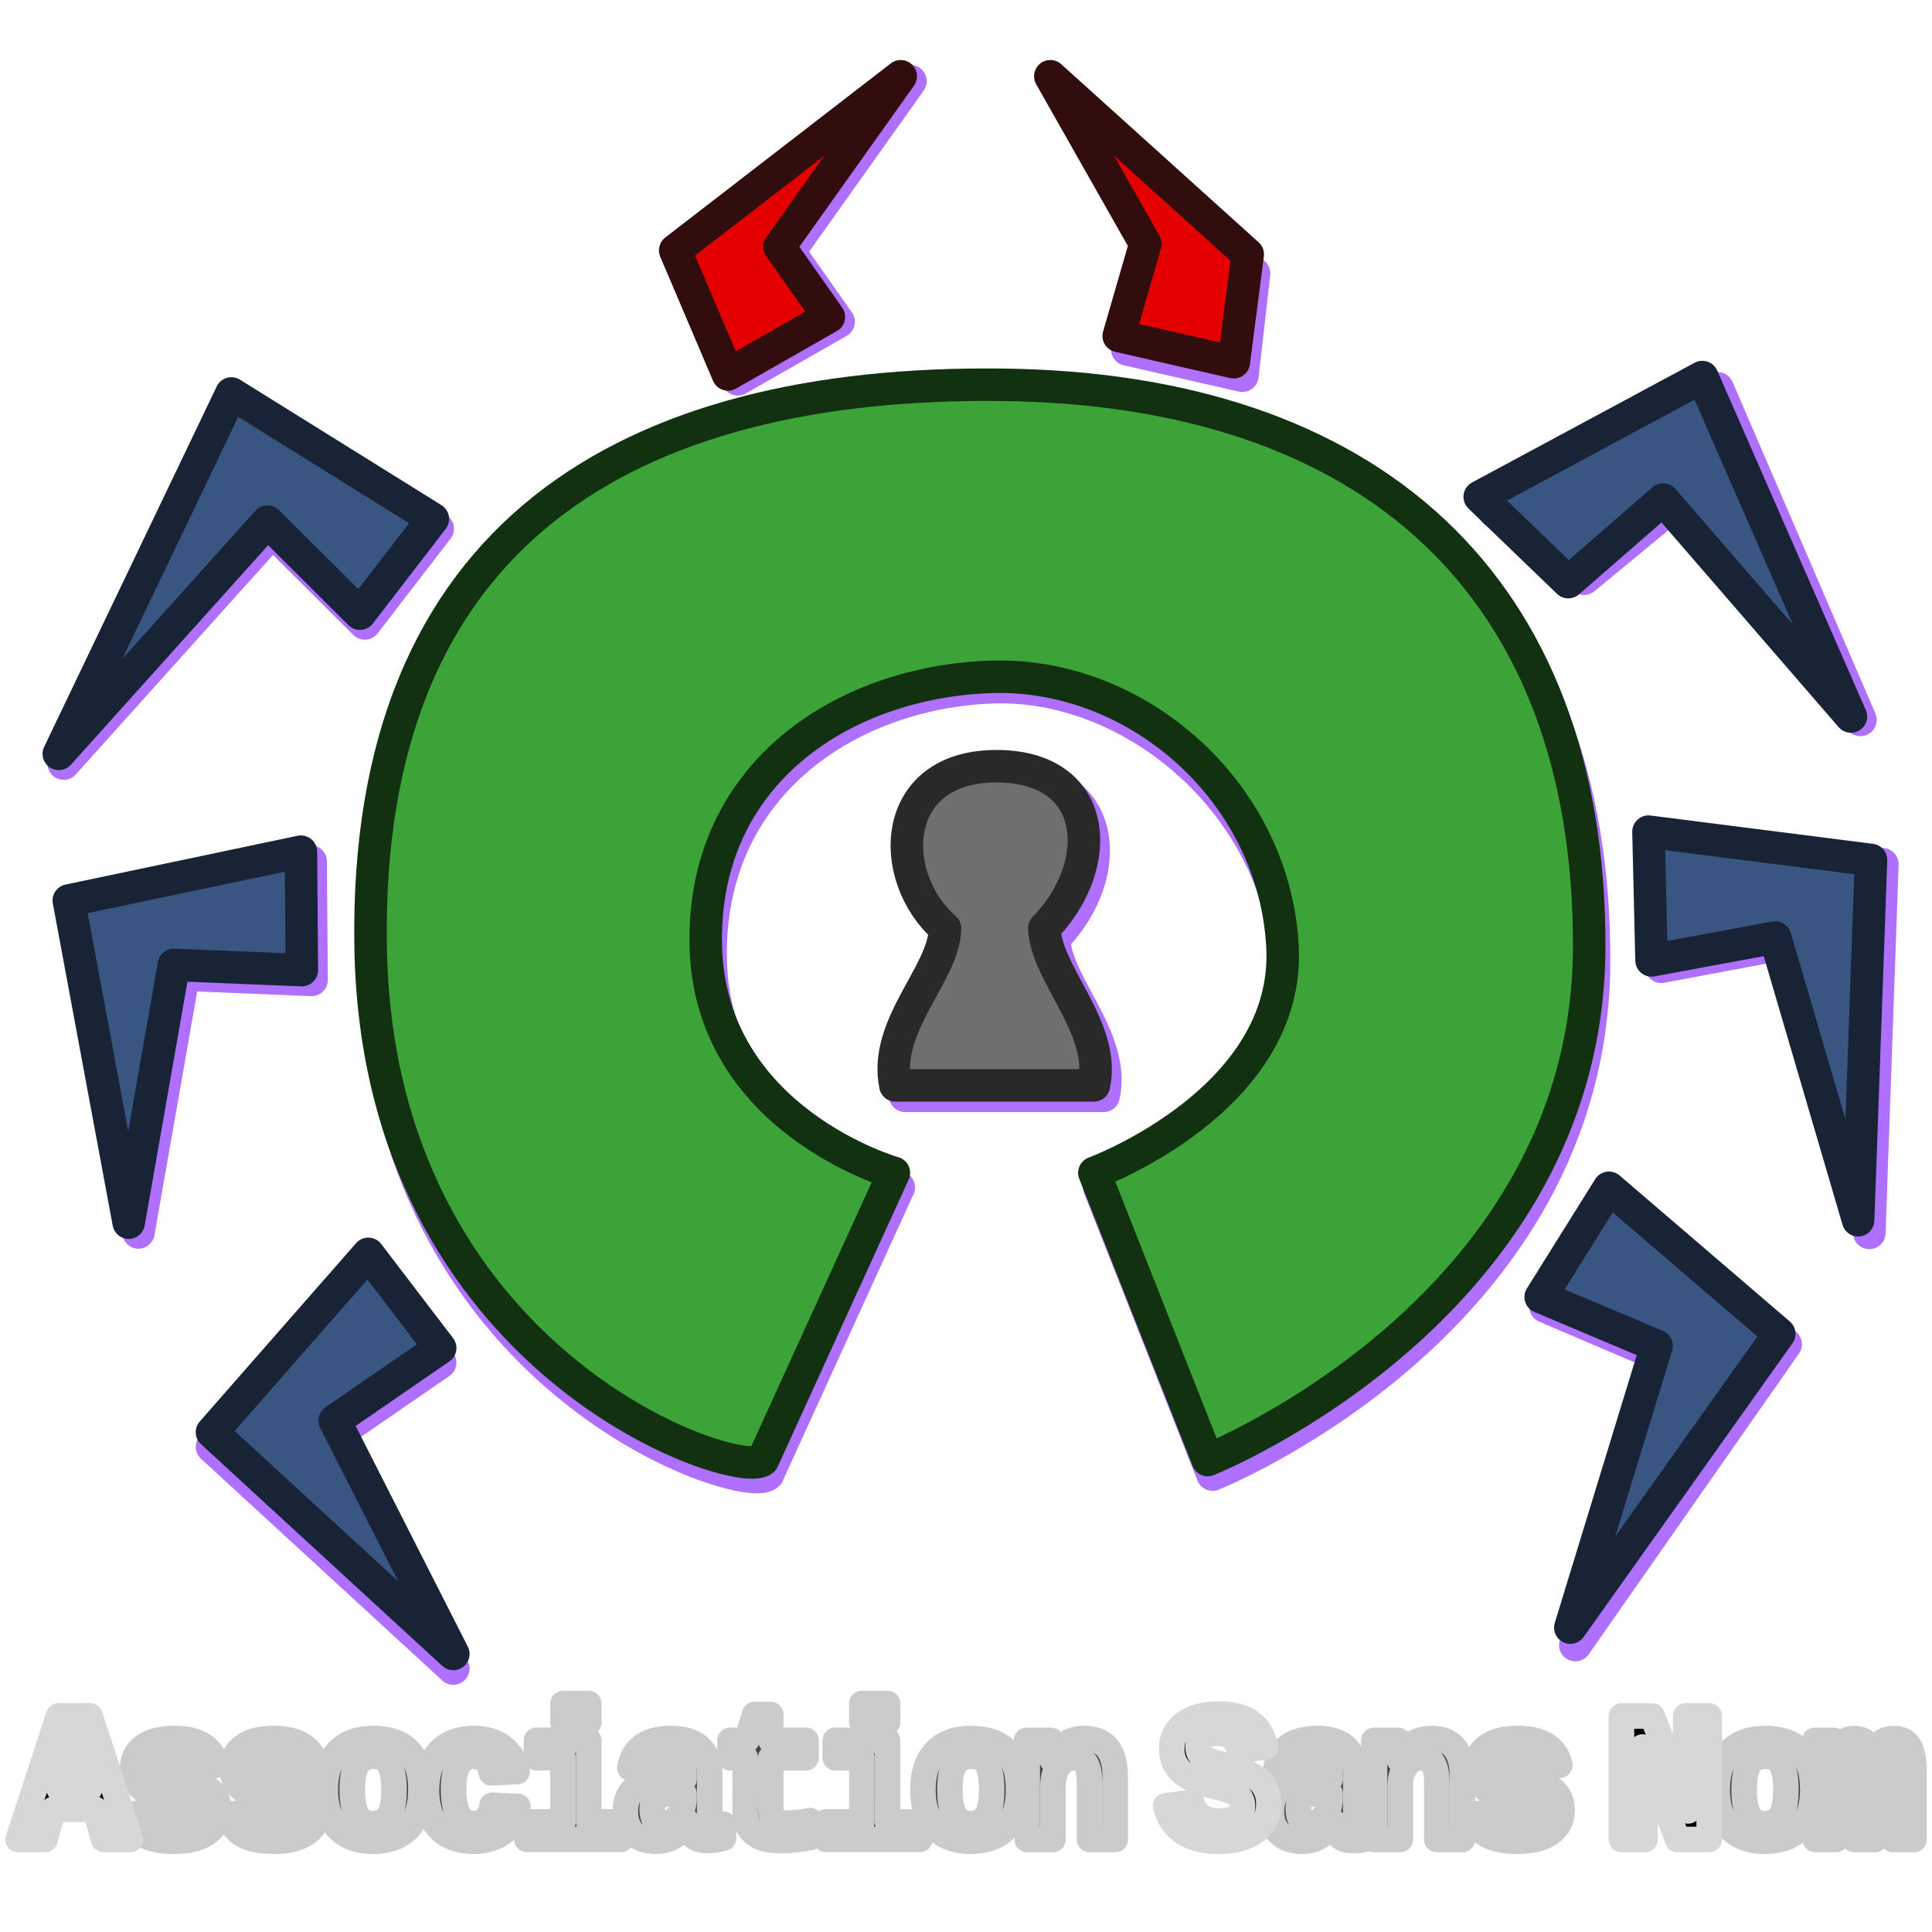 <?xml version="1.0" encoding="UTF-8"?>
<!-- Created with Inkscape (http://www.inkscape.org/) -->
<svg width="200mm" height="200mm" version="1.1" viewBox="0 0 200 200" xmlns="http://www.w3.org/2000/svg" xmlns:cc="http://creativecommons.org/ns#" xmlns:dc="http://purl.org/dc/elements/1.1/" xmlns:rdf="http://www.w3.org/1999/02/22-rdf-syntax-ns#">
  <g stroke-linecap="round" stroke-linejoin="round" stroke-width="3.365">
    <g fill="none" stroke="#b070ff">
      <path class="cls-2" d="m154.72 52.985 23.09-12.781 14.784 34.321-19.209-22.373-9.412 7.762z"/>
      <path d="m114.25 113.44h-20.553c-1.284-6.25 5.098-11.598 5.138-16.259-6.078-5.358-5.708-16.658 5.138-16.782 10.847-0.124 11.591 10.151 5.138 16.782 0.209 4.809 6.439 10.343 5.138 16.259z"/>
      <path d="m93.038 122.92s-19.016-5.387-19.468-23.425c-0.452-18.037 14.124-27.725 28.991-28.347 14.867-0.622 29.866 12.415 30.706 28.347 0.84 15.932-19.475 23.425-19.475 23.425l11.733 29.73s39.426-15.708 39.493-53.155c0.066-37.447-22.685-57.762-60.927-58.154-38.242-0.391-65.977 15.128-65.22 58.293 0.756 43.164 38.209 55.264 40.607 53.016z"/>
      <path d="m38.127 131.31-16.182 18.463 24.98 22.954-12.276-24.154 10.917-7.515z"/>
      <path d="m45.313 54.729-20.856-12.989-17.863 37.308 21.599-24.039l9.572 9.527z"/>
      <path class="cls-2" d="m167.1 123.7 17.75 15.457-21.773 31.142 9.006-29.867-12.091-5.163z"/>
      <path d="m32.157 89.177-24.025 5.052 6.199 33.353 4.681-26.687 13.242 0.543z"/>
      <path class="cls-2" d="m171.66 86.454 23.202 3.006-1.349 38.168-8.65-29.965-12.894 2.418z"/>
      <path d="m86.813 33.31-5.113-7.264 12.552-17.645l-23.347 18.023 5.465 12.845z"/>
      <path d="m112.01 12.712 17.815 15.592-1.215 10.594-11.915-2.722 2.762-9.527z"/>
    </g>
    <path d="m153.18 51.429 23.045-12.396 15.381 35.14-19.44-22.461-9.82 8.548z" fill="#395582" fill-rule="evenodd" stroke="#182336"/>
    <path d="m113.24 112.36h-20.553c-1.284-6.25 5.098-11.598 5.138-16.259-6.078-5.358-5.708-16.658 5.138-16.782 10.847-0.124 11.591 10.151 5.138 16.782 0.209 4.809 6.439 10.343 5.138 16.259z" fill="#6f6f6f" stroke="#292929"/>
    <path d="m92.534 121.41s-19.016-5.387-19.468-23.425c-0.452-18.037 14.41-27.438 29.563-27.918 15.153-0.479 29.294 11.985 30.134 27.918 0.84 15.932-19.475 23.425-19.475 23.425l11.733 29.73s39.426-15.708 39.493-53.155c0.066-37.447-22.685-57.762-60.927-58.154-38.242-0.391-65.977 15.128-65.22 58.293 0.756 43.164 38.209 55.264 40.607 53.016z" fill="#3ba337" stroke="#123111"/>
    <g fill-rule="evenodd">
      <path d="m38.127 129.8-16.182 18.463 24.98 22.954-12.276-24.154 10.917-7.515z" fill="#395582" stroke="#182336"/>
      <path d="M 44.808,53.72 23.952,40.731 6.089,78.039 27.688,54 l 9.572,9.527 z" fill="#395582" stroke="#182336"/>
      <path d="m85.804 32.805-5.113-7.264 12.552-17.645-23.347 18.023 5.465 12.845z" fill="#e40000" stroke="#320d0d"/>
      <path d="m108.73 7.894 20.436 18.441-1.443 11.164-11.915-2.722 2.762-9.527z" fill="#e40000" stroke="#320d0d"/>
    </g>
    <g fill="#395582" fill-rule="evenodd" stroke="#182336">
      <path d="m166.56 122.96 17.626 15.116-21.625 30.415 8.927-29.167-11.996-5.059z"/>
      <path d="m31.148 88.166-24.025 5.052 6.199 33.353 4.681-26.687 13.242 0.543z"/>
      <path d="m170.65 86.092 23.035 2.931-1.332 37.295-8.586-29.269-12.801 2.372z"/>
    </g>
  </g>
  <g fill="#454545" stroke="#cbcbcb" stroke-linecap="round" stroke-linejoin="round" stroke-width="2.646">
    <path d="m112.79 190.42v-5.864q0-1.336-0.369-1.961-0.36-0.625-1.251-0.625-0.985 0-1.582 0.843-0.587 0.834-0.587 2.113v5.495h-2.662v-7.958q0-0.824-0.028-1.345-0.019-0.531-0.047-0.947h2.539q0.028 0.18 0.076 0.966 0.047 0.777 0.047 1.071h0.038q0.54-1.175 1.355-1.705 0.815-0.531 1.942-0.531 3.183 0 3.183 3.941v6.509z" style="paint-order:stroke fill markers"/>
    <path d="m105.44 185.28q0 2.549-1.288 3.941-1.288 1.383-3.704 1.383-2.331 0-3.619-1.383-1.288-1.393-1.288-3.941 0-2.539 1.279-3.922t3.685-1.383q4.936 0 4.936 5.306zm-2.785 0q0-1.819-0.483-2.643-0.483-0.834-1.63-0.834-1.175 0-1.696 0.834-0.512 0.834-0.512 2.643 0 1.829 0.521 2.672 0.531 0.834 1.563 0.834 1.175 0 1.705-0.824 0.531-0.834 0.531-2.681z" style="paint-order:stroke fill markers"/>
    <path d="m91.879 188.61h3.344v1.8h-9.749v-1.8h3.742v-6.651h-2.748v-1.8h5.41zm-2.662-10.298v-1.961h2.662v1.961z" style="paint-order:stroke fill markers"/>
    <path d="m77.153 181.96h-1.582v-1.8h1.715l0.834-2.672h1.667v2.672h3.647v1.8h-3.647v5.021q0 0.834 0.152 1.127 0.161 0.284 0.512 0.455 0.351 0.161 0.985 0.161 1.175 0 2.416-0.256v1.762q-1.345 0.218-1.904 0.256-0.559 0.047-1.165 0.047-1.203 0-2.018-0.322-0.805-0.332-1.222-1.023-0.407-0.701-0.407-1.961z" style="paint-order:stroke fill markers"/>
    <path d="m67.893 190.6q-1.487 0-2.321-0.805-0.834-0.815-0.834-2.283 0-1.592 0.985-2.416 0.995-0.834 2.965-0.862l2.113-0.038v-0.521q0-0.976-0.332-1.478t-1.071-0.502q-0.692 0-1.023 0.351-0.322 0.341-0.398 1.099l-2.776-0.133q0.512-3.041 4.311-3.041 1.914 0 2.928 0.938 1.023 0.938 1.023 2.757v3.714q0 0.862 0.189 1.194 0.199 0.322 0.654 0.322 0.303 0 0.587-0.057v1.44q-0.237 0.057-0.426 0.104-0.189 0.047-0.379 0.076t-0.407 0.047q-0.208 0.019-0.493 0.019-1.004 0-1.487-0.493-0.474-0.493-0.568-1.45h-0.057q-0.597 1.071-1.364 1.544-0.758 0.474-1.819 0.474zm2.909-4.936-1.27 0.019q-0.853 0.019-1.241 0.18-0.379 0.152-0.578 0.502-0.199 0.341-0.199 0.938 0 1.44 1.137 1.44 0.919 0 1.535-0.72 0.616-0.73 0.616-1.838z" style="paint-order:stroke fill markers"/>
    <path d="m60.945 188.61h3.344v1.8h-9.749v-1.8h3.742v-6.651h-2.748v-1.8h5.41zm-2.662-10.298v-1.961h2.662v1.961z" style="paint-order:stroke fill markers"/>
    <path d="m49.023 190.6q-2.331 0-3.6-1.383-1.27-1.393-1.27-3.875 0-2.539 1.279-3.951 1.279-1.421 3.629-1.421 1.81 0 2.994 0.91 1.184 0.91 1.487 2.511l-2.681 0.133q-0.114-0.786-0.568-1.251-0.455-0.474-1.288-0.474-2.056 0-2.056 3.439 0 3.543 2.094 3.543 0.758 0 1.27-0.474 0.512-0.483 0.635-1.431l2.672 0.123q-0.142 1.052-0.758 1.876-0.606 0.824-1.601 1.279-0.995 0.445-2.236 0.445z" style="paint-order:stroke fill markers"/>
    <path d="m43.572 185.28q0 2.549-1.288 3.941-1.288 1.383-3.704 1.383-2.331 0-3.619-1.383-1.288-1.393-1.288-3.941 0-2.539 1.279-3.922t3.685-1.383q4.936 0 4.936 5.306zm-2.785 0q0-1.819-0.483-2.643-0.483-0.834-1.629-0.834-1.175 0-1.696 0.834-0.512 0.834-0.512 2.643 0 1.829 0.521 2.672 0.531 0.834 1.563 0.834 1.175 0 1.705-0.824 0.531-0.834 0.531-2.681z" style="paint-order:stroke fill markers"/>
    <path d="m32.948 187.42q0 1.487-1.222 2.34-1.213 0.843-3.363 0.843-2.113 0-3.24-0.663-1.118-0.673-1.487-2.084l2.34-0.351q0.199 0.73 0.682 1.033 0.493 0.303 1.705 0.303 1.118 0 1.629-0.284 0.512-0.284 0.512-0.891 0-0.493-0.417-0.777-0.407-0.294-1.393-0.493-2.255-0.445-3.041-0.824-0.786-0.388-1.203-0.995-0.407-0.616-0.407-1.506 0-1.468 1.127-2.283 1.137-0.824 3.212-0.824 1.829 0 2.937 0.711 1.118 0.711 1.393 2.056l-2.359 0.246q-0.114-0.625-0.559-0.928-0.445-0.313-1.412-0.313-0.947 0-1.421 0.246-0.474 0.237-0.474 0.805 0 0.445 0.36 0.711 0.369 0.256 1.232 0.426 1.203 0.246 2.132 0.512 0.938 0.256 1.497 0.616 0.568 0.36 0.9 0.928 0.341 0.559 0.341 1.44z" style="paint-order:stroke fill markers"/>
    <path d="m22.637 187.42q0 1.487-1.222 2.34-1.213 0.843-3.363 0.843-2.113 0-3.24-0.663-1.118-0.673-1.487-2.084l2.34-0.351q0.199 0.73 0.682 1.033 0.493 0.303 1.705 0.303 1.118 0 1.629-0.284 0.512-0.284 0.512-0.891 0-0.493-0.417-0.777-0.407-0.294-1.393-0.493-2.255-0.445-3.041-0.824-0.786-0.388-1.203-0.995-0.407-0.616-0.407-1.506 0-1.468 1.127-2.283 1.137-0.824 3.212-0.824 1.829 0 2.937 0.711 1.118 0.711 1.393 2.056l-2.359 0.246q-0.114-0.625-0.559-0.928-0.445-0.313-1.412-0.313-0.947 0-1.421 0.246-0.474 0.237-0.474 0.805 0 0.445 0.36 0.711 0.369 0.256 1.232 0.426 1.203 0.246 2.132 0.512 0.938 0.256 1.497 0.616 0.568 0.36 0.9 0.928 0.341 0.559 0.341 1.44z" style="paint-order:stroke fill markers"/>
  </g>
  <path d="m13.51 190.42h-2.785l-0.872-3.127h-4.32l-0.872 3.127h-2.795l4.197-12.781h3.259zm-5.817-11.056q-0.076 0.398-0.284 1.194-0.199 0.786-1.288 4.633h3.145q-1.109-3.903-1.307-4.671-0.189-0.767-0.265-1.156z" stroke="#d7d7d7" stroke-linecap="round" stroke-linejoin="round" stroke-width="2.646" style="paint-order:stroke fill markers"/>
  <g fill="#454545" stroke="#cbcbcb" stroke-linecap="round" stroke-linejoin="round" stroke-width="2.646">
    <path d="m161.71 187.42q0 1.487-1.222 2.34-1.213 0.843-3.363 0.843-2.113 0-3.24-0.663-1.118-0.673-1.487-2.084l2.34-0.351q0.199 0.73 0.682 1.033 0.493 0.303 1.705 0.303 1.118 0 1.63-0.284 0.512-0.284 0.512-0.891 0-0.493-0.417-0.777-0.407-0.294-1.393-0.493-2.255-0.445-3.041-0.824-0.786-0.388-1.203-0.995-0.407-0.616-0.407-1.506 0-1.468 1.127-2.283 1.137-0.824 3.212-0.824 1.829 0 2.937 0.711 1.118 0.711 1.393 2.056l-2.359 0.246q-0.114-0.625-0.559-0.928-0.445-0.313-1.412-0.313-0.947 0-1.421 0.246-0.474 0.237-0.474 0.805 0 0.445 0.36 0.711 0.369 0.256 1.232 0.426 1.203 0.246 2.132 0.512 0.938 0.256 1.497 0.616 0.568 0.36 0.9 0.928 0.341 0.559 0.341 1.44z" style="paint-order:stroke fill markers"/>
    <path d="m148.74 190.42v-5.864q0-1.336-0.369-1.961-0.36-0.625-1.251-0.625-0.985 0-1.582 0.843-0.587 0.834-0.587 2.113v5.495h-2.662v-7.958q0-0.824-0.028-1.345-0.019-0.531-0.047-0.947h2.539q0.028 0.18 0.076 0.966 0.047 0.777 0.047 1.071h0.038q0.54-1.175 1.355-1.705 0.815-0.531 1.942-0.531 3.183 0 3.183 3.941v6.509z" style="paint-order:stroke fill markers"/>
    <path d="m134.78 190.6q-1.487 0-2.321-0.805-0.834-0.815-0.834-2.283 0-1.592 0.985-2.416 0.995-0.834 2.965-0.862l2.113-0.038v-0.521q0-0.976-0.332-1.478-0.332-0.502-1.071-0.502-0.692 0-1.023 0.351-0.322 0.341-0.398 1.099l-2.776-0.133q0.512-3.041 4.311-3.041 1.914 0 2.928 0.938 1.023 0.938 1.023 2.757v3.714q0 0.862 0.189 1.194 0.199 0.322 0.654 0.322 0.303 0 0.587-0.057v1.44q-0.237 0.057-0.426 0.104-0.189 0.047-0.379 0.076t-0.407 0.047q-0.208 0.019-0.493 0.019-1.004 0-1.487-0.493-0.474-0.493-0.568-1.45h-0.057q-0.597 1.071-1.364 1.544-0.758 0.474-1.819 0.474zm2.909-4.936-1.27 0.019q-0.853 0.019-1.241 0.18-0.379 0.152-0.578 0.502-0.199 0.341-0.199 0.938 0 1.44 1.137 1.44 0.919 0 1.535-0.72 0.616-0.73 0.616-1.838z" style="paint-order:stroke fill markers"/>
  </g>
  <g stroke-linecap="round" stroke-linejoin="round" stroke-width="2.646">
    <path d="m131.35 186.71q0 1.819-1.393 2.861-1.383 1.033-3.856 1.033-2.226 0-3.629-0.938t-1.8-2.729l2.7-0.351q0.218 0.891 0.91 1.412 0.692 0.512 1.895 0.512 1.251 0 1.847-0.398 0.606-0.398 0.606-1.241 0-0.625-0.531-1.052-0.531-0.436-1.544-0.682-2.037-0.493-2.88-0.853-0.834-0.369-1.336-0.824t-0.777-1.061q-0.265-0.616-0.265-1.374 0-1.658 1.326-2.624 1.336-0.966 3.515-0.966 2.122 0 3.316 0.843 1.194 0.834 1.544 2.596l-2.71 0.275q-0.417-1.734-2.208-1.734-1.004 0-1.535 0.379-0.531 0.369-0.531 1.071 0 0.464 0.256 0.777 0.256 0.303 0.692 0.521 0.445 0.208 1.8 0.559 1.781 0.436 2.738 0.976 0.957 0.531 1.402 1.288 0.445 0.758 0.445 1.724z" stroke="#d7d7d7" style="paint-order:stroke fill markers"/>
    <path d="m191.95 190.42v-6.234q0-1.412-0.18-1.961-0.171-0.549-0.644-0.549-0.483 0-0.767 0.891-0.275 0.891-0.275 2.34v5.514h-2.17v-8.062q0-1.791-0.057-2.188h1.98l0.057 1.203v0.455h0.019q0.322-0.966 0.815-1.402 0.493-0.445 1.232-0.445 0.834 0 1.241 0.455 0.417 0.455 0.597 1.402h0.019q0.379-1.004 0.9-1.431 0.531-0.426 1.336-0.426 1.118 0 1.601 0.815 0.483 0.815 0.483 2.795v6.831h-2.16v-6.234q0-1.412-0.18-1.961-0.171-0.549-0.644-0.549-0.483 0-0.767 0.767-0.275 0.758-0.275 2.283v5.694z" fill="#454545" stroke="#cbcbcb" style="paint-order:stroke fill markers"/>
    <path d="m187.66 185.28q0 2.549-1.288 3.941-1.288 1.383-3.704 1.383-2.331 0-3.619-1.383-1.288-1.393-1.288-3.941 0-2.539 1.279-3.922t3.685-1.383q4.936 0 4.936 5.306zm-2.785 0q0-1.819-0.483-2.643-0.483-0.834-1.63-0.834-1.175 0-1.696 0.834-0.512 0.834-0.512 2.643 0 1.829 0.521 2.672 0.531 0.834 1.563 0.834 1.175 0 1.705-0.824 0.531-0.834 0.531-2.681z" fill="#454545" stroke="#cbcbcb" style="paint-order:stroke fill markers"/>
    <path d="m173.66 190.42-3.638-9.569q0.265 2.388 0.265 3.354v6.215h-2.435v-12.781h3.193l3.723 9.825q-0.265-2.226-0.265-3.458v-6.367h2.435v12.781z" stroke="#d7d7d7" style="paint-order:stroke fill markers"/>
  </g>
</svg>

